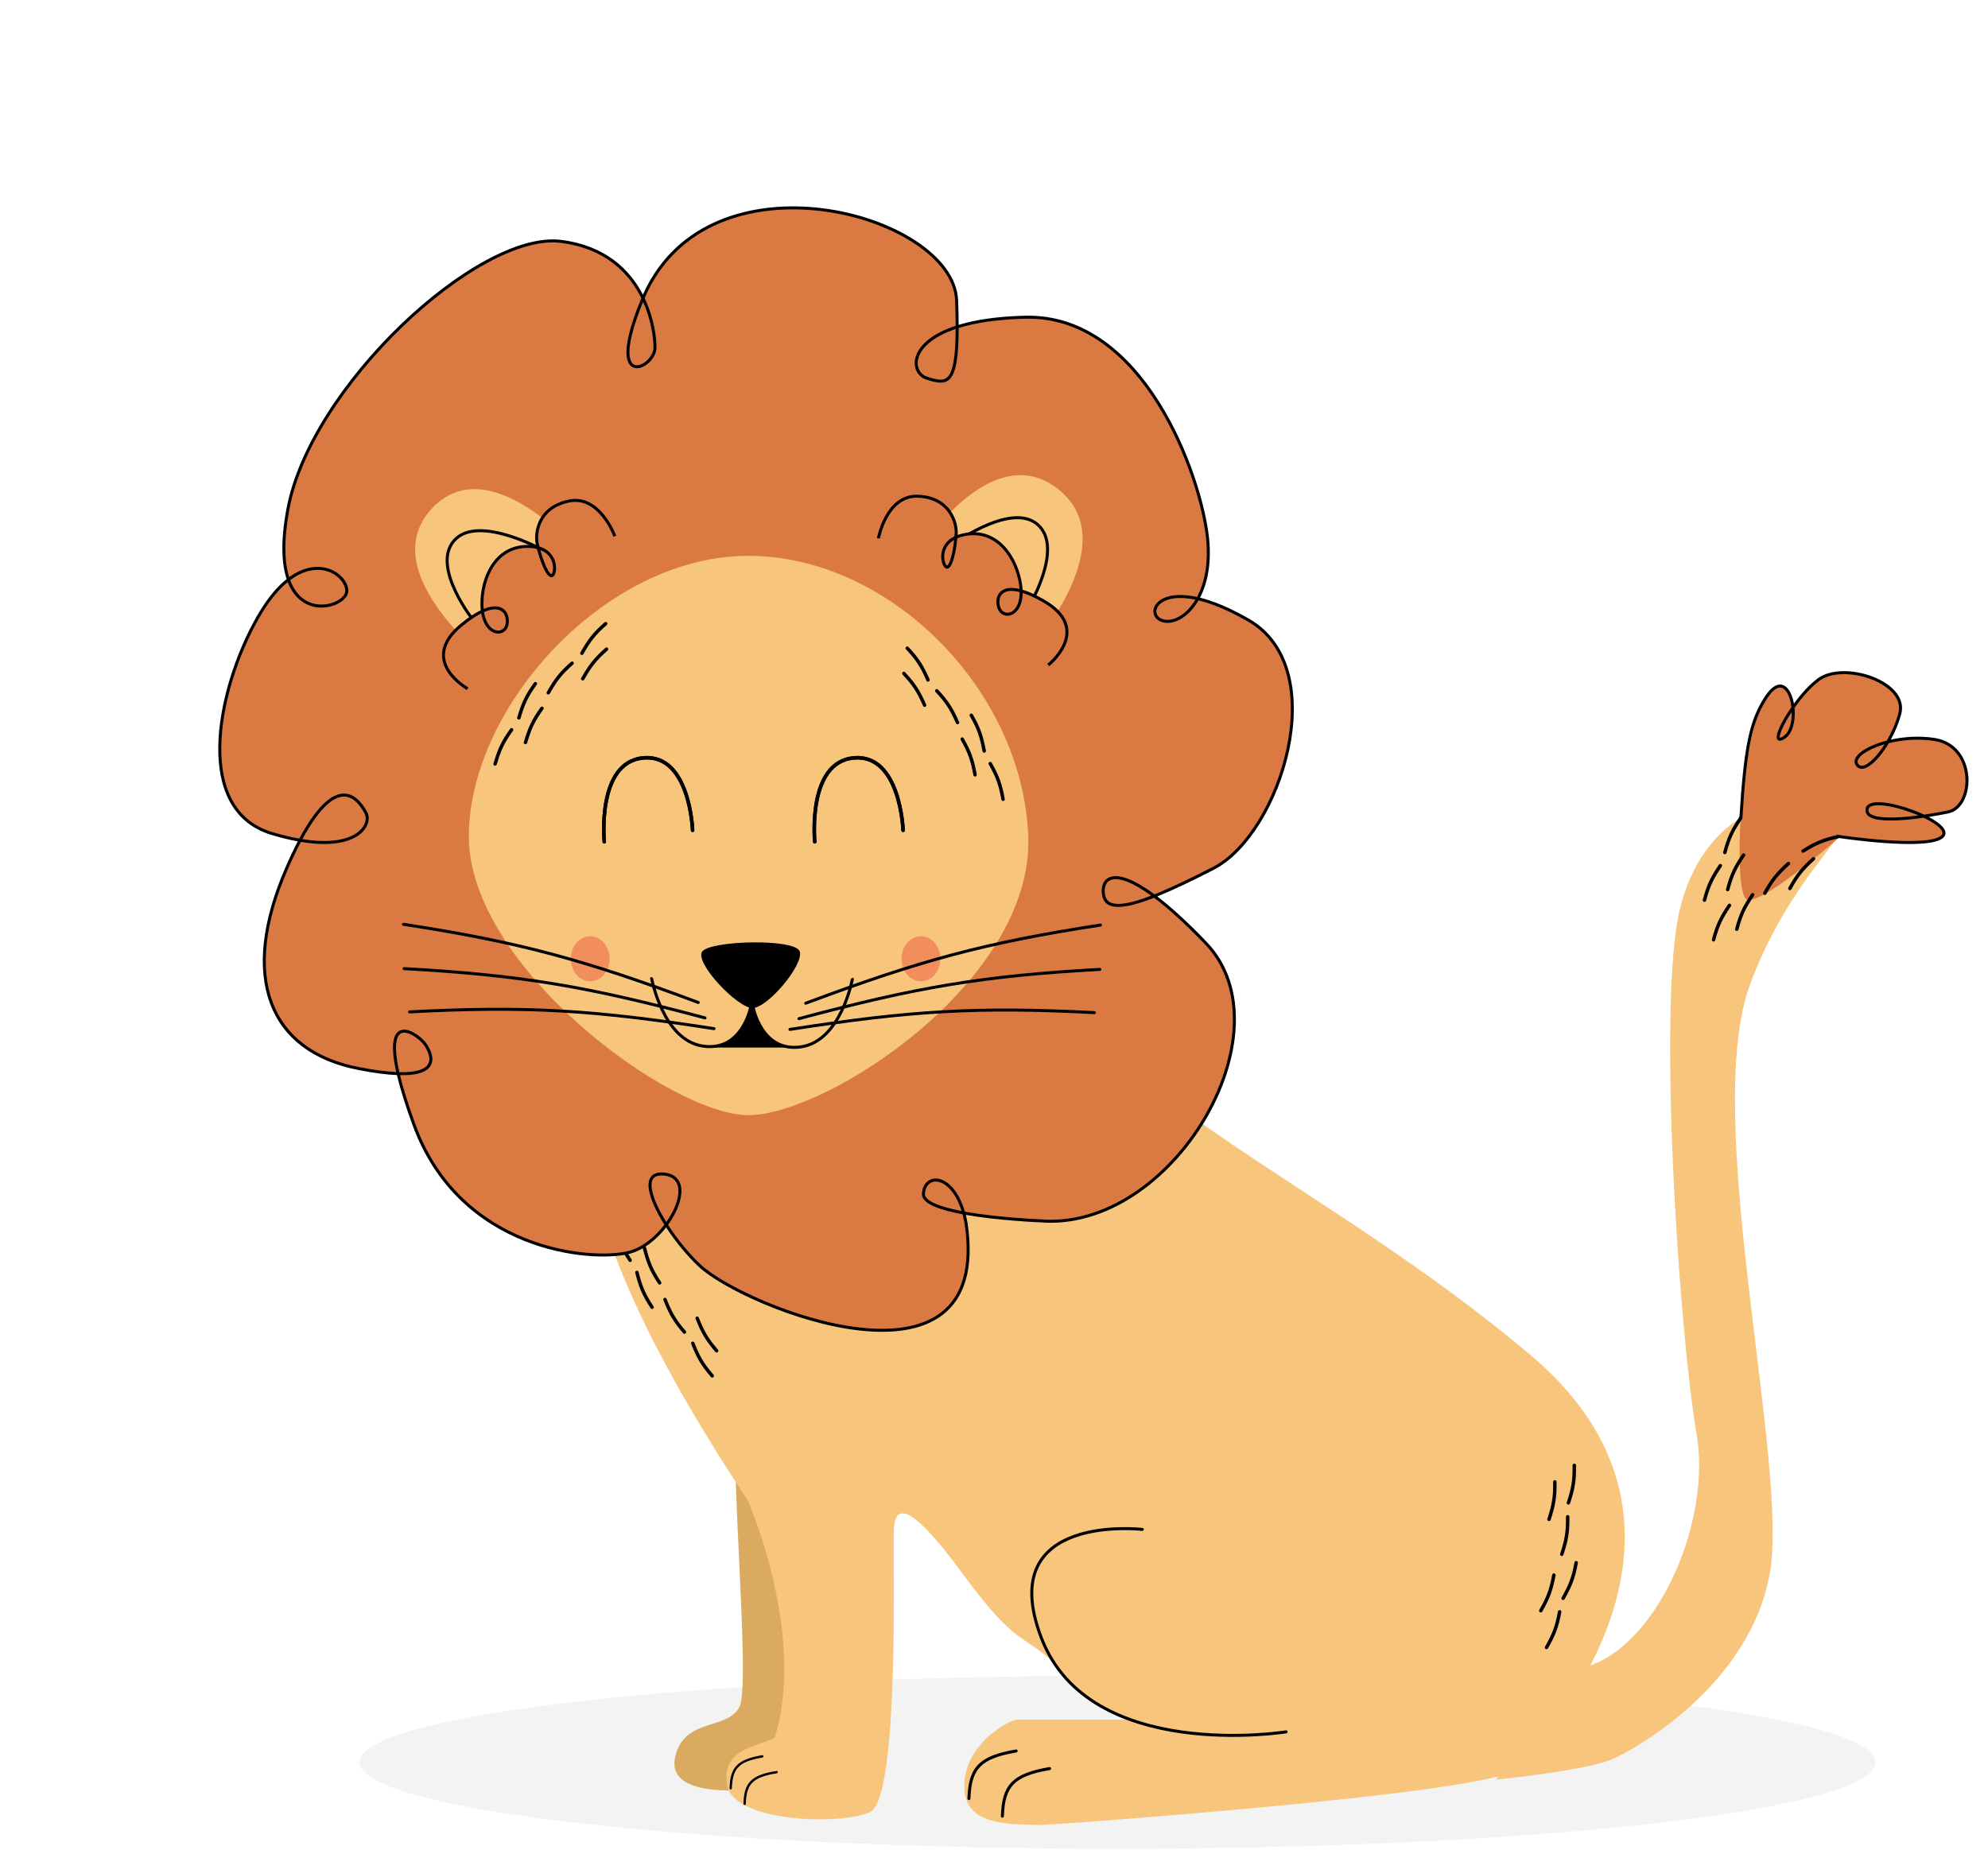 <svg width="1024" height="953" viewBox="0 0 1024 953" fill="none" xmlns="http://www.w3.org/2000/svg">
<path d="M966.036 907.931C966.036 932.548 791.221 952.504 575.575 952.504C359.929 952.504 185.113 932.548 185.113 907.931C185.113 883.314 359.929 863.358 575.575 863.358C791.221 863.358 966.036 883.314 966.036 907.931Z" fill="black" fill-opacity="0.05"/>
<path d="M873.887 738.81C883.224 793.792 840.923 872.24 796.949 858.498L800.684 859.994L770.806 916.846C770.806 916.846 817.864 912.225 831.31 905.999C844.756 899.773 901.524 867.1 911.608 810.623C921.692 754.146 875.999 575.414 901.524 506.916C927.05 438.418 973.233 417.151 943.354 412.288C913.476 407.426 876.881 421.097 865.297 468.392C853.712 515.686 864.55 683.829 873.887 738.81Z" fill="#F7C67C"/>
<path d="M380.916 879.28C387.174 866.812 373.922 735.903 380.916 731.005C387.91 726.107 415.887 739.465 415.887 739.465L419.568 905.105C419.568 905.105 401.162 920.244 390.487 921.58C379.812 922.916 343.001 925.587 347.786 905.105C352.572 884.623 374.658 891.747 380.916 879.28Z" fill="#DBAA61"/>
<path d="M506.04 458.475C559.974 566.342 674.64 602.246 788.301 698.079C901.963 793.911 780.611 911.339 780.611 911.339C772.142 923.819 538.133 940.586 534.567 940.312C522.978 939.42 496.234 942.094 496.68 919.808C497.125 897.521 520.749 885.932 523.869 885.932H583.777C579.875 884.856 558.845 877.971 544.351 858.002C526.5 841 523.903 849.11 496 811C468.097 772.89 461.304 776.03 460.5 787C459.696 797.97 463.809 926.54 448.095 933.626C432.381 940.711 377.669 938.529 374.549 919.808C371.429 901.087 389.258 900.195 399.064 895.292C415.556 841.805 385.246 773.162 385.246 773.162C296.245 638.507 284.425 565.905 307.243 466.943L506.04 458.475Z" fill="#F7C67C"/>
<path fill-rule="evenodd" clip-rule="evenodd" d="M506.723 492.933C506.977 492.512 507.524 492.38 507.944 492.638C514.85 496.871 518.006 499.882 522.833 505.78C523.146 506.162 523.093 506.725 522.714 507.037C522.336 507.349 521.775 507.292 521.462 506.909C516.742 501.143 513.734 498.274 507.024 494.161C506.604 493.904 506.469 493.354 506.723 492.933Z" fill="black"/>
<path fill-rule="evenodd" clip-rule="evenodd" d="M508.505 505.956C508.759 505.535 509.306 505.403 509.726 505.661C516.633 509.894 519.788 512.905 524.615 518.802C524.928 519.185 524.875 519.748 524.496 520.059C524.118 520.371 523.557 520.314 523.244 519.932C518.524 514.166 515.516 511.297 508.807 507.184C508.386 506.926 508.251 506.376 508.505 505.956Z" fill="black"/>
<path fill-rule="evenodd" clip-rule="evenodd" d="M527.214 510.064C527.468 509.643 528.015 509.511 528.435 509.769C535.341 514.002 538.497 517.013 543.324 522.91C543.637 523.293 543.584 523.856 543.205 524.167C542.827 524.479 542.266 524.422 541.953 524.04C537.233 518.274 534.225 515.405 527.515 511.292C527.095 511.034 526.96 510.484 527.214 510.064Z" fill="black"/>
<path fill-rule="evenodd" clip-rule="evenodd" d="M308.493 301.362C308.249 300.936 308.399 300.394 308.829 300.152C315.887 296.177 320.053 294.884 327.554 293.535C328.04 293.447 328.506 293.768 328.594 294.25C328.682 294.733 328.36 295.195 327.874 295.283C320.54 296.602 316.57 297.834 309.713 301.696C309.283 301.938 308.737 301.789 308.493 301.362Z" fill="black"/>
<path fill-rule="evenodd" clip-rule="evenodd" d="M320.738 306.139C320.494 305.713 320.644 305.171 321.074 304.929C328.132 300.954 332.298 299.661 339.799 298.312C340.285 298.225 340.751 298.545 340.839 299.028C340.928 299.51 340.605 299.972 340.119 300.06C332.785 301.379 328.815 302.612 321.958 306.474C321.528 306.716 320.982 306.566 320.738 306.139Z" fill="black"/>
<path fill-rule="evenodd" clip-rule="evenodd" d="M333.428 291.791C333.184 291.364 333.334 290.822 333.764 290.58C340.822 286.605 344.988 285.313 352.488 283.964C352.975 283.876 353.441 284.197 353.529 284.679C353.617 285.162 353.295 285.624 352.808 285.711C345.475 287.031 341.505 288.263 334.648 292.125C334.218 292.367 333.672 292.218 333.428 291.791Z" fill="black"/>
<path fill-rule="evenodd" clip-rule="evenodd" d="M577.059 542.817C577.247 542.363 577.768 542.151 578.222 542.343C585.685 545.494 589.256 547.998 594.912 553.106C595.278 553.437 595.31 554.002 594.982 554.367C594.655 554.732 594.092 554.759 593.725 554.428C588.195 549.434 584.791 547.048 577.541 543.987C577.087 543.795 576.871 543.271 577.059 542.817Z" fill="black"/>
<path fill-rule="evenodd" clip-rule="evenodd" d="M580.772 555.426C580.96 554.972 581.481 554.76 581.935 554.952C589.397 558.103 592.969 560.607 598.625 565.715C598.991 566.046 599.023 566.611 598.695 566.976C598.368 567.341 597.805 567.368 597.438 567.037C591.908 562.043 588.504 559.657 581.254 556.596C580.8 556.404 580.584 555.88 580.772 555.426Z" fill="black"/>
<path fill-rule="evenodd" clip-rule="evenodd" d="M599.885 556.686C600.073 556.232 600.594 556.019 601.048 556.211C608.511 559.362 612.082 561.867 617.738 566.974C618.104 567.306 618.136 567.87 617.808 568.235C617.481 568.6 616.918 568.628 616.551 568.297C611.021 563.303 607.617 560.917 600.367 557.855C599.913 557.663 599.697 557.14 599.885 556.686Z" fill="black"/>
<path fill-rule="evenodd" clip-rule="evenodd" d="M336.372 674.244C335.964 674.518 335.413 674.406 335.141 673.995C330.673 667.238 329.088 663.174 327.208 655.789C327.086 655.31 327.373 654.822 327.848 654.7C328.323 654.577 328.807 654.866 328.929 655.345C330.766 662.566 332.279 666.438 336.619 673.003C336.891 673.415 336.78 673.97 336.372 674.244Z" fill="black"/>
<path fill-rule="evenodd" clip-rule="evenodd" d="M340.266 661.69C339.858 661.964 339.306 661.852 339.034 661.441C334.567 654.683 332.981 650.62 331.102 643.234C330.98 642.756 331.266 642.268 331.741 642.146C332.216 642.023 332.7 642.312 332.822 642.791C334.66 650.012 336.172 653.884 340.512 660.449C340.784 660.86 340.674 661.416 340.266 661.69Z" fill="black"/>
<path fill-rule="evenodd" clip-rule="evenodd" d="M325.051 650.054C324.643 650.327 324.091 650.216 323.819 649.804C319.352 643.047 317.766 638.984 315.887 631.598C315.765 631.12 316.051 630.632 316.526 630.51C317.001 630.387 317.485 630.676 317.607 631.155C319.445 638.376 320.957 642.248 325.297 648.813C325.569 649.224 325.459 649.78 325.051 650.054Z" fill="black"/>
<path fill-rule="evenodd" clip-rule="evenodd" d="M367.454 709.544C367.084 709.868 366.523 709.827 366.201 709.454C360.91 703.32 358.82 699.491 356.016 692.405C355.834 691.945 356.056 691.425 356.512 691.243C356.968 691.062 357.484 691.287 357.666 691.746C360.408 698.675 362.4 702.323 367.54 708.282C367.862 708.656 367.824 709.221 367.454 709.544Z" fill="black"/>
<path fill-rule="evenodd" clip-rule="evenodd" d="M369.719 696.597C369.349 696.92 368.788 696.88 368.465 696.506C363.175 690.372 361.085 686.544 358.281 679.457C358.099 678.998 358.321 678.478 358.777 678.296C359.233 678.114 359.749 678.339 359.931 678.798C362.673 685.727 364.665 689.375 369.805 695.335C370.127 695.708 370.089 696.273 369.719 696.597Z" fill="black"/>
<path fill-rule="evenodd" clip-rule="evenodd" d="M353.147 686.991C352.777 687.314 352.216 687.274 351.893 686.9C346.603 680.766 344.513 676.938 341.709 669.851C341.527 669.392 341.749 668.872 342.205 668.69C342.661 668.508 343.177 668.733 343.359 669.193C346.101 676.121 348.093 679.769 353.233 685.729C353.555 686.102 353.517 686.667 353.147 686.991Z" fill="black"/>
<path fill-rule="evenodd" clip-rule="evenodd" d="M327.683 634.768C327.241 634.982 326.71 634.795 326.498 634.35C323.015 627.036 322.01 622.792 321.177 615.216C321.123 614.725 321.474 614.283 321.962 614.227C322.449 614.172 322.888 614.526 322.942 615.017C323.757 622.424 324.715 626.468 328.1 633.573C328.312 634.019 328.125 634.553 327.683 634.768Z" fill="black"/>
<path fill-rule="evenodd" clip-rule="evenodd" d="M333.286 622.878C332.843 623.092 332.313 622.905 332.101 622.459C328.617 615.146 327.613 610.902 326.779 603.326C326.725 602.835 327.077 602.392 327.564 602.337C328.052 602.282 328.491 602.636 328.545 603.127C329.36 610.533 330.318 614.578 333.702 621.683C333.914 622.129 333.728 622.663 333.286 622.878Z" fill="black"/>
<path fill-rule="evenodd" clip-rule="evenodd" d="M319.838 609.237C319.396 609.451 318.866 609.264 318.653 608.819C315.17 601.506 314.166 597.261 313.332 589.686C313.278 589.195 313.63 588.752 314.117 588.697C314.605 588.642 315.044 588.995 315.098 589.486C315.912 596.893 316.871 600.937 320.255 608.043C320.467 608.488 320.281 609.023 319.838 609.237Z" fill="black"/>
<path fill-rule="evenodd" clip-rule="evenodd" d="M524.168 901.982C524.24 902.404 523.956 902.804 523.535 902.876C513.987 904.503 508.263 906.743 504.83 910.343C501.416 913.921 500.132 918.988 499.865 926.661C499.85 927.088 499.491 927.423 499.064 927.408C498.636 927.393 498.302 927.034 498.317 926.607C498.587 918.844 499.886 913.281 503.709 909.273C507.511 905.287 513.675 902.985 523.275 901.349C523.696 901.277 524.096 901.561 524.168 901.982Z" fill="black"/>
<path fill-rule="evenodd" clip-rule="evenodd" d="M541.401 911.046C541.473 911.467 541.189 911.867 540.768 911.939C531.22 913.566 525.496 915.806 522.062 919.406C518.649 922.984 517.365 928.051 517.098 935.724C517.083 936.152 516.724 936.486 516.297 936.471C515.869 936.456 515.535 936.098 515.55 935.67C515.82 927.907 517.119 922.345 520.941 918.337C524.743 914.351 530.908 912.048 540.507 910.412C540.929 910.341 541.329 910.624 541.401 911.046Z" fill="black"/>
<path fill-rule="evenodd" clip-rule="evenodd" d="M393.262 904.794C393.318 905.12 393.099 905.428 392.774 905.484C386.378 906.573 382.564 908.071 380.282 910.464C378.015 912.841 377.155 916.211 376.976 921.349C376.965 921.678 376.688 921.936 376.358 921.925C376.029 921.913 375.771 921.637 375.782 921.307C375.963 916.1 376.835 912.347 379.417 909.64C381.984 906.949 386.137 905.402 392.573 904.306C392.898 904.25 393.207 904.469 393.262 904.794Z" fill="black"/>
<path fill-rule="evenodd" clip-rule="evenodd" d="M400.648 912.916C400.707 913.243 400.487 913.551 400.155 913.604C393.641 914.648 389.764 916.121 387.454 918.503C385.161 920.869 384.31 924.243 384.167 929.395C384.157 929.725 383.877 929.982 383.541 929.968C383.205 929.954 382.939 929.674 382.949 929.344C383.093 924.122 383.953 920.365 386.566 917.669C389.163 914.99 393.387 913.471 399.942 912.421C400.273 912.368 400.589 912.589 400.648 912.916Z" fill="black"/>
<path fill-rule="evenodd" clip-rule="evenodd" d="M533.469 530.302C533.674 529.855 534.203 529.662 534.65 529.871C541.988 533.301 545.462 535.938 550.922 541.255C551.276 541.6 551.286 542.165 550.945 542.518C550.604 542.87 550.041 542.876 549.687 542.532C544.348 537.333 541.037 534.821 533.907 531.488C533.46 531.28 533.264 530.748 533.469 530.302Z" fill="black"/>
<path fill-rule="evenodd" clip-rule="evenodd" d="M536.705 543.041C536.91 542.595 537.439 542.402 537.885 542.611C545.224 546.04 548.698 548.678 554.158 553.995C554.512 554.34 554.522 554.905 554.181 555.257C553.84 555.61 553.276 555.616 552.922 555.271C547.584 550.073 544.272 547.56 537.143 544.228C536.696 544.019 536.5 543.488 536.705 543.041Z" fill="black"/>
<path fill-rule="evenodd" clip-rule="evenodd" d="M555.757 545.019C555.962 544.573 556.491 544.38 556.937 544.589C564.276 548.019 567.75 550.656 573.21 555.973C573.564 556.318 573.574 556.883 573.233 557.235C572.892 557.588 572.328 557.594 571.974 557.25C566.636 552.051 563.324 549.538 556.195 546.206C555.748 545.997 555.552 545.466 555.757 545.019Z" fill="black"/>
<path fill-rule="evenodd" clip-rule="evenodd" d="M812.03 804.237C812.515 804.321 812.836 804.782 812.749 805.268C811.311 813.239 809.65 817.273 805.908 823.911C805.665 824.342 805.121 824.496 804.693 824.257C804.265 824.017 804.115 823.474 804.357 823.044C808.017 816.553 809.598 812.709 810.995 804.964C811.083 804.478 811.546 804.153 812.03 804.237Z" fill="black"/>
<path fill-rule="evenodd" clip-rule="evenodd" d="M800.543 810.624C801.027 810.708 801.349 811.17 801.261 811.655C799.823 819.627 798.163 823.661 794.42 830.299C794.177 830.729 793.634 830.884 793.205 830.644C792.777 830.405 792.627 829.862 792.87 829.431C796.529 822.94 798.111 819.096 799.508 811.351C799.595 810.866 800.059 810.541 800.543 810.624Z" fill="black"/>
<path fill-rule="evenodd" clip-rule="evenodd" d="M803.506 829.549C803.99 829.632 804.312 830.094 804.224 830.579C802.786 838.551 801.126 842.585 797.383 849.223C797.14 849.654 796.596 849.808 796.168 849.569C795.74 849.329 795.59 848.786 795.833 848.355C799.492 841.864 801.074 838.02 802.47 830.275C802.558 829.79 803.022 829.465 803.506 829.549Z" fill="black"/>
<path fill-rule="evenodd" clip-rule="evenodd" d="M810.885 754.077C811.376 754.065 811.781 754.455 811.79 754.948C811.937 763.047 811.097 767.327 808.723 774.569C808.569 775.038 808.066 775.296 807.599 775.145C807.132 774.993 806.879 774.49 807.033 774.02C809.354 766.94 810.154 762.861 810.011 754.992C810.002 754.499 810.393 754.089 810.885 754.077Z" fill="black"/>
<path fill-rule="evenodd" clip-rule="evenodd" d="M800.866 762.586C801.357 762.573 801.763 762.963 801.772 763.456C801.919 771.555 801.078 775.835 798.704 783.077C798.55 783.547 798.047 783.805 797.581 783.653C797.114 783.502 796.86 782.998 797.014 782.529C799.336 775.448 800.136 771.369 799.993 763.501C799.984 763.008 800.375 762.598 800.866 762.586Z" fill="black"/>
<path fill-rule="evenodd" clip-rule="evenodd" d="M807.468 780.566C807.96 780.554 808.365 780.944 808.374 781.437C808.521 789.536 807.681 793.816 805.306 801.058C805.153 801.527 804.649 801.785 804.183 801.634C803.716 801.483 803.463 800.979 803.617 800.51C805.938 793.429 806.738 789.35 806.595 781.481C806.586 780.988 806.977 780.579 807.468 780.566Z" fill="black"/>
<path fill-rule="evenodd" clip-rule="evenodd" d="M534.763 808.076C531.164 816.092 530.951 827.451 537.097 843.538C549.315 875.522 580.462 887.56 608.802 891.561C622.951 893.559 636.339 893.543 646.193 893.025C651.119 892.767 655.158 892.383 657.964 892.064C659.367 891.905 660.461 891.762 661.203 891.659C661.574 891.608 661.857 891.566 662.047 891.538C662.142 891.523 662.213 891.512 662.261 891.505L662.314 891.497L662.327 891.495L662.33 891.494C662.33 891.494 662.33 891.494 662.454 892.259C662.577 893.023 662.576 893.023 662.575 893.023L662.571 893.024L662.556 893.026L662.499 893.035C662.459 893.042 662.402 893.05 662.33 893.061L662.277 893.069C662.082 893.099 661.793 893.141 661.416 893.193C660.662 893.298 659.555 893.443 658.139 893.603C655.306 893.925 651.235 894.311 646.274 894.572C636.355 895.093 622.862 895.111 608.585 893.095C580.071 889.069 548.178 876.884 535.65 844.09C529.422 827.787 529.521 815.971 533.35 807.442C537.18 798.911 544.663 793.844 552.822 790.87C560.978 787.897 569.891 786.984 576.738 786.808C580.167 786.72 583.09 786.817 585.157 786.935C586.191 786.995 587.011 787.06 587.575 787.11C587.856 787.135 588.074 787.157 588.222 787.172C588.296 787.179 588.352 787.186 588.391 787.19L588.435 787.195L588.45 787.196C588.45 787.196 588.451 787.197 588.361 787.966L588.451 787.197C588.876 787.246 589.18 787.63 589.131 788.055C589.081 788.48 588.697 788.784 588.272 788.735L588.321 788.313C588.272 788.735 588.272 788.735 588.272 788.735L588.27 788.735L588.26 788.734L588.221 788.729C588.186 788.726 588.133 788.72 588.063 788.712C587.922 788.698 587.711 788.677 587.437 788.653C586.888 788.604 586.084 788.54 585.068 788.482C583.036 788.365 580.157 788.27 576.778 788.357C570.011 788.531 561.287 789.434 553.352 792.326C545.421 795.217 538.361 800.063 534.763 808.076ZM663.218 892.135C663.286 892.558 662.999 892.955 662.577 893.023L662.454 892.259L662.33 891.494C662.752 891.426 663.15 891.713 663.218 892.135Z" fill="black"/>
<path fill-rule="evenodd" clip-rule="evenodd" d="M498.891 465.564C499.248 465.799 499.346 466.28 499.11 466.637C467.481 514.525 445.607 537.968 420.268 544.628C407.587 547.96 394.114 547.071 378.24 543.056C362.375 539.042 344.052 531.889 321.658 522.642C321.263 522.479 321.075 522.026 321.238 521.631C321.401 521.235 321.854 521.047 322.249 521.211C344.652 530.461 362.878 537.572 378.619 541.554C394.35 545.533 407.538 546.372 419.874 543.13C444.567 536.64 466.152 513.727 497.818 465.783C498.053 465.426 498.534 465.328 498.891 465.564Z" fill="black"/>
<path d="M343.164 631.007C338.242 637.638 331.273 643.411 323.999 645.246C304.493 650.168 236.86 644.455 213.14 579.211C209.193 568.355 206.614 559.814 205.075 553.144C199.841 552.977 193.095 552.16 184.457 550.457C138.625 541.421 123.217 503.404 147.654 447.354C150.07 441.812 152.375 437.025 154.569 432.904C150.256 432.165 145.463 431.042 140.148 429.458C97.387 416.715 113.286 349.846 134.626 315.022C139.301 307.394 144.023 302.113 148.551 298.623C145.863 290.941 145.162 279.42 148.232 262.631C159.849 199.111 246.32 119.054 288.902 124.364C312.566 127.315 324.913 140.586 331.206 153.631C364.311 75.014 491.113 110.362 492.748 154.83C492.936 159.936 493.029 164.444 493.031 168.418C501.516 165.693 512.983 163.782 528.165 163.431C589.07 162.02 618.527 244.902 621.97 277.018C623.442 290.75 620.982 301.246 616.953 308.444C623.842 310.021 632.479 313.402 643.053 319.477C686.89 344.661 659.307 429.697 625.126 447.292C613.172 453.445 602.925 458.344 594.559 461.653C601.64 466.926 610.398 474.74 621.117 485.908C664.868 531.493 603.531 634.909 535.57 628.967C535.57 628.967 513.711 628.119 496.396 624.929C496.864 626.583 497.276 628.37 497.62 630.294C511.646 724.834 383.627 673.638 360.559 652.207C354.406 646.49 348.03 638.657 343.164 631.007Z" fill="#DB7943"/>
<path fill-rule="evenodd" clip-rule="evenodd" d="M597.271 207.24C612.744 231.902 621.006 260.765 622.739 276.936C624.166 290.245 621.94 300.605 618.114 307.925C624.925 309.612 633.313 312.988 643.438 318.805C665.811 331.658 669.813 359.688 664.103 386.392C661.241 399.781 655.925 412.93 649.17 423.847C642.422 434.752 634.197 443.493 625.48 447.98C614.119 453.828 604.28 458.554 596.121 461.861C603.047 467.145 611.484 474.753 621.676 485.372C643.917 508.546 639.326 546.237 620.9 577.157C602.463 608.095 569.908 632.737 535.521 629.74L535.475 629.738L535.287 629.73C535.121 629.723 534.877 629.712 534.56 629.698C533.927 629.668 533.003 629.622 531.84 629.558C529.516 629.428 526.236 629.222 522.414 628.916C515.126 628.332 505.85 627.384 497.462 625.908C497.806 627.246 498.114 628.662 498.382 630.158L498.384 630.169L498.386 630.18C501.914 653.967 496.535 668.828 485.843 677.225C475.212 685.575 459.548 687.347 442.914 685.509C426.251 683.669 408.45 678.188 393.378 671.832C378.326 665.485 365.899 658.225 360.032 652.774C354.075 647.239 347.925 639.755 343.111 632.356C338.172 638.698 331.364 644.186 324.189 645.997C314.253 648.504 292.3 648.279 269.861 639.259C247.383 630.224 224.36 612.339 212.412 579.475C208.571 568.911 206.017 560.519 204.455 553.897C199.254 553.687 192.649 552.861 184.307 551.217C161.194 546.66 145.62 534.755 138.978 516.804C132.354 498.9 134.685 475.161 146.944 447.044C149.185 441.903 151.333 437.405 153.388 433.482C149.318 432.739 144.841 431.665 139.927 430.201C129.021 426.95 121.828 420.23 117.548 411.438C113.28 402.672 111.923 391.885 112.576 380.476C113.881 357.664 123.241 332.118 133.965 314.618C138.528 307.172 143.157 301.911 147.641 298.352C145.042 290.501 144.455 278.975 147.47 262.492C153.32 230.503 177.972 194.47 206.418 167.128C220.652 153.446 235.872 141.906 250.222 134.115C264.548 126.337 278.112 122.238 288.997 123.596C312.064 126.472 324.555 139.056 331.155 151.798C348.283 113.29 388.125 102.774 423.875 107.305C441.998 109.602 459.152 115.768 471.899 124.181C484.616 132.574 493.099 143.315 493.521 154.802C493.693 159.469 493.786 163.641 493.803 167.365C502.267 164.781 513.503 162.995 528.147 162.656C559.003 161.942 581.805 182.588 597.271 207.24ZM492.256 167.856C479.734 171.99 473.591 177.97 471.751 183.486C469.874 189.117 472.56 194.151 477.28 195.619C479.775 196.395 482.107 197.087 484.159 197.152C486.273 197.22 488.152 196.626 489.648 194.817C491.094 193.068 492.117 190.257 492.792 186.053C493.453 181.935 493.792 176.383 493.805 168.985C502.147 166.379 513.373 164.548 528.183 164.205C558.232 163.509 580.611 183.599 595.959 208.063C611.302 232.519 619.49 261.155 621.199 277.101C622.623 290.38 620.328 300.541 616.553 307.562C605.942 305.254 599.275 307.183 596.14 310.402C594.54 312.044 593.87 314.029 594.163 315.873C594.457 317.725 595.705 319.319 597.696 320.187C600.651 321.475 604.295 321.051 607.831 319.129C611.252 317.27 614.63 313.984 617.339 309.33C624.042 310.938 632.427 314.265 642.667 320.148C664.131 332.479 668.256 359.56 662.589 386.068C659.762 399.286 654.513 412.269 647.853 423.032C641.186 433.806 633.145 442.293 624.771 446.603C613.014 452.654 602.93 457.482 594.674 460.774C589.342 456.836 584.934 454.318 581.33 452.895C577.659 451.446 574.754 451.107 572.54 451.637C570.284 452.177 568.83 453.602 568.083 455.45C567.35 457.264 567.308 459.45 567.747 461.586C568.143 463.517 569.084 464.986 570.579 465.946C572.049 466.888 573.971 467.285 576.249 467.257C580.71 467.203 586.838 465.513 594.441 462.532C601.417 467.767 610.032 475.476 620.558 486.444C642.067 508.856 637.865 545.664 619.57 576.364C601.289 607.038 569.204 631.13 535.637 628.195L535.618 628.194L535.599 628.193L535.591 628.401C535.599 628.193 535.6 628.193 535.599 628.193L535.599 628.193L535.584 628.192L535.538 628.19L535.353 628.183C535.281 628.18 535.194 628.176 535.092 628.171C534.963 628.166 534.809 628.159 534.632 628.15C534.003 628.121 533.084 628.076 531.927 628.011C529.612 627.882 526.345 627.677 522.538 627.372C515.057 626.773 505.51 625.791 497.007 624.253C494.073 614.255 489.027 608.918 484.355 607.546C481.967 606.845 479.673 607.189 477.919 608.522C476.172 609.85 475.068 612.075 474.873 614.932C474.773 616.398 475.464 617.678 476.596 618.761C477.719 619.836 479.335 620.778 481.266 621.614C485.025 623.242 490.176 624.55 495.779 625.602C496.186 627.097 496.548 628.701 496.855 630.418C500.336 653.896 494.973 668.085 484.886 676.007C474.738 683.977 459.585 685.793 443.084 683.97C426.613 682.15 408.961 676.722 393.98 670.405C378.979 664.08 366.753 656.904 361.086 651.639C355.106 646.084 348.9 638.497 344.103 631.037C348.114 625.506 350.765 619.365 350.978 614.325C351.087 611.728 350.551 609.356 349.139 607.531C347.717 605.693 345.49 604.515 342.437 604.159C339.334 603.797 337.027 604.371 335.604 605.915C334.196 607.443 333.851 609.711 334.152 612.269C334.744 617.281 337.894 624.084 342.224 630.969C337.385 637.336 330.696 642.758 323.81 644.495C314.239 646.91 292.623 646.739 270.439 637.822C248.294 628.92 225.64 611.326 213.868 578.946C210.118 568.631 207.61 560.426 206.058 553.943C211.211 554.029 214.902 553.462 217.482 552.439C220.254 551.341 221.784 549.698 222.395 547.773C222.993 545.888 222.663 543.878 222.03 542.107C221.394 540.328 220.422 538.702 219.614 537.531C218.738 536.26 216.906 534.47 214.794 533.025C212.703 531.594 210.164 530.381 207.883 530.495C206.709 530.554 205.596 530.967 204.685 531.875C203.787 532.77 203.144 534.089 202.78 535.862C202.085 539.246 202.361 544.5 204.096 552.331C199.064 552.099 192.673 551.287 184.607 549.697C161.888 545.218 146.842 533.595 140.431 516.267C134.002 498.891 136.185 475.596 148.364 447.664C150.677 442.356 152.886 437.749 154.991 433.761C169.958 436.238 179.26 434.116 184.488 430.51C189.763 426.871 190.914 421.639 189.171 418.438C188.394 417.011 187.1 414.765 185.267 412.813C183.436 410.863 181.001 409.135 177.937 408.882C174.857 408.627 171.327 409.878 167.351 413.492C163.451 417.037 159.062 422.904 154.15 432.045C150.014 431.311 145.433 430.225 140.369 428.716C129.895 425.595 123.039 419.178 118.941 410.76C114.829 402.315 113.478 391.819 114.122 380.565C115.411 358.051 124.671 332.75 135.286 315.427C139.636 308.329 144.008 303.311 148.195 299.894C150.109 304.812 152.877 308.133 156.019 310.207C159.368 312.417 163.089 313.176 166.54 313C169.983 312.823 173.188 311.715 175.534 310.15C177.838 308.612 179.498 306.498 179.42 304.257C179.269 299.957 175.495 295.206 169.815 293.134C164.264 291.109 156.873 291.608 148.948 297.358C146.6 289.857 146.069 278.76 148.994 262.771C154.76 231.24 179.152 195.484 207.491 168.245C221.65 154.636 236.759 143.187 250.961 135.476C265.187 127.752 278.401 123.835 288.806 125.133C311.976 128.022 324.111 140.906 330.356 153.655C325.301 165.76 323.122 174.133 322.743 179.722C322.367 185.266 323.76 188.43 326.33 189.419C327.575 189.898 328.956 189.794 330.27 189.347C331.586 188.899 332.891 188.09 334.041 187.071C336.318 185.052 338.147 182.063 338.157 179.094C338.174 174.298 337.018 164.055 332.055 153.612C348.499 115.017 387.914 104.308 423.681 108.842C441.601 111.113 458.522 117.209 471.046 125.474C483.598 133.758 491.578 144.112 491.974 154.859C492.152 159.718 492.246 164.031 492.256 167.856ZM331.246 155.556C326.603 166.894 324.638 174.684 324.289 179.827C323.92 185.259 325.355 187.384 326.887 187.974C327.693 188.284 328.683 188.251 329.77 187.881C330.855 187.511 331.985 186.823 333.013 185.911C335.092 184.069 336.6 181.466 336.608 179.089C336.624 174.673 335.594 165.302 331.246 155.556ZM149.472 298.896C151.292 303.803 153.945 306.982 156.872 308.914C159.908 310.917 163.291 311.615 166.461 311.453C169.638 311.29 172.571 310.264 174.674 308.861C176.819 307.43 177.922 305.743 177.872 304.311C177.749 300.811 174.548 296.509 169.284 294.589C164.193 292.732 157.186 293.137 149.472 298.896ZM155.763 432.317C170.219 434.626 178.901 432.481 183.608 429.235C188.446 425.898 189.062 421.477 187.811 419.179C187.047 417.776 185.83 415.675 184.138 413.873C182.444 412.069 180.341 410.634 177.809 410.425C175.293 410.218 172.169 411.206 168.392 414.638C164.739 417.959 160.531 423.52 155.763 432.317ZM205.696 552.387C210.954 552.507 214.536 551.941 216.912 550.999C219.351 550.033 220.478 548.693 220.919 547.305C221.372 545.877 221.149 544.244 220.572 542.629C219.998 541.023 219.105 539.521 218.339 538.41C217.6 537.337 215.922 535.674 213.919 534.304C211.896 532.919 209.715 531.954 207.96 532.042C207.117 532.085 206.383 532.369 205.779 532.971C205.162 533.586 204.622 534.591 204.297 536.173C203.658 539.284 203.895 544.395 205.696 552.387ZM343.209 629.623C346.913 624.37 349.241 618.739 349.43 614.26C349.53 611.9 349.034 609.927 347.914 608.479C346.803 607.042 344.997 606.017 342.257 605.698C339.381 605.362 337.683 605.945 336.743 606.965C335.788 608.002 335.41 609.708 335.691 612.088C336.226 616.624 339.081 622.97 343.209 629.623ZM495.292 623.932C492.408 614.686 487.763 610.161 483.919 609.032C481.93 608.448 480.162 608.763 478.857 609.755C477.544 610.752 476.591 612.517 476.419 615.037C476.36 615.896 476.741 616.756 477.667 617.641C478.6 618.535 480.027 619.389 481.881 620.192C485.315 621.679 490.034 622.915 495.292 623.932ZM592.965 461.443C588.057 457.887 584.025 455.625 580.762 454.336C577.241 452.946 574.682 452.717 572.901 453.143C571.163 453.559 570.091 454.616 569.519 456.03C568.934 457.478 568.866 459.334 569.264 461.275C569.589 462.857 570.321 463.94 571.415 464.642C572.535 465.36 574.119 465.734 576.23 465.708C580.226 465.659 585.826 464.187 592.965 461.443ZM615.749 308.974C605.657 306.878 599.8 308.864 597.249 311.483C595.935 312.832 595.488 314.342 595.693 315.63C595.896 316.911 596.761 318.089 598.315 318.767C600.707 319.81 603.839 319.536 607.092 317.768C610.123 316.12 613.206 313.197 615.749 308.974ZM492.255 169.49C492.227 176.598 491.89 181.899 491.262 185.808C490.601 189.93 489.631 192.405 488.454 193.83C487.326 195.194 485.952 195.66 484.209 195.604C482.405 195.546 480.279 194.93 477.74 194.14C473.923 192.953 471.592 188.86 473.221 183.976C474.817 179.189 480.291 173.54 492.255 169.49Z" fill="black"/>
<path d="M241.478 430.454C241.954 363.366 312.544 286.21 385.559 286.372C458.574 286.535 526.495 355.588 529.641 430.454C532.786 505.32 425.972 574.535 385.559 574.535C345.147 574.535 241.002 497.542 241.478 430.454Z" fill="#F7C67C"/>
<path fill-rule="evenodd" clip-rule="evenodd" d="M466.082 427.749C466.082 427.75 466.082 427.75 465.173 427.782L466.082 427.75C466.099 428.253 465.706 428.674 465.204 428.691C464.702 428.708 464.281 428.315 464.263 427.813L464.263 427.808L464.262 427.789L464.259 427.709C464.256 427.637 464.251 427.529 464.243 427.388C464.227 427.105 464.201 426.688 464.16 426.157C464.077 425.094 463.931 423.575 463.681 421.758C463.182 418.118 462.268 413.307 460.618 408.579C458.963 403.84 456.593 399.256 453.219 396.005C449.875 392.783 445.526 390.846 439.785 391.387C434.054 391.928 430.014 394.75 427.138 398.726C424.242 402.732 422.528 407.916 421.545 413.11C420.564 418.295 420.324 423.422 420.331 427.261C420.335 429.179 420.4 430.77 420.464 431.879C420.496 432.434 420.528 432.868 420.551 433.162C420.563 433.309 420.573 433.421 420.58 433.496L420.587 433.579L420.589 433.599L420.59 433.604C420.59 433.604 420.59 433.604 420.59 433.604C420.64 434.104 420.275 434.55 419.775 434.6C419.275 434.65 418.829 434.286 418.779 433.786L419.685 433.695C418.779 433.786 418.779 433.785 418.779 433.785L418.779 433.783L418.778 433.776L418.776 433.752L418.768 433.66C418.76 433.579 418.75 433.461 418.738 433.308C418.713 433.001 418.68 432.553 418.648 431.984C418.582 430.846 418.515 429.221 418.512 427.265C418.505 423.357 418.748 418.107 419.757 412.772C420.765 407.448 422.547 401.97 425.664 397.66C428.802 393.321 433.29 390.173 439.614 389.576C445.927 388.98 450.789 391.137 454.482 394.695C458.144 398.225 460.635 403.108 462.336 407.979C464.04 412.86 464.974 417.8 465.484 421.51C465.739 423.367 465.888 424.922 465.974 426.015C466.017 426.561 466.043 426.992 466.06 427.288C466.068 427.436 466.073 427.55 466.077 427.628L466.081 427.717L466.081 427.741L466.082 427.748L466.082 427.749Z" fill="black"/>
<path fill-rule="evenodd" clip-rule="evenodd" d="M466.082 427.749C466.082 427.75 466.082 427.75 465.173 427.782L466.082 427.75C466.099 428.253 465.706 428.674 465.204 428.691C464.702 428.708 464.281 428.315 464.263 427.813L464.263 427.808L464.262 427.789L464.259 427.709C464.256 427.637 464.251 427.529 464.243 427.388C464.227 427.105 464.201 426.688 464.16 426.157C464.077 425.094 463.931 423.575 463.681 421.758C463.182 418.118 462.268 413.307 460.618 408.579C458.963 403.84 456.593 399.256 453.219 396.005C449.875 392.783 445.526 390.846 439.785 391.387C434.054 391.928 430.014 394.75 427.138 398.726C424.242 402.732 422.528 407.916 421.545 413.11C420.564 418.295 420.324 423.422 420.331 427.261C420.335 429.179 420.4 430.77 420.464 431.879C420.496 432.434 420.528 432.868 420.551 433.162C420.563 433.309 420.573 433.421 420.58 433.496L420.587 433.579L420.589 433.599L420.59 433.604C420.59 433.604 420.59 433.604 420.59 433.604C420.64 434.104 420.275 434.55 419.775 434.6C419.275 434.65 418.829 434.286 418.779 433.786L419.685 433.695C418.779 433.786 418.779 433.785 418.779 433.785L418.779 433.783L418.778 433.776L418.776 433.752L418.768 433.66C418.76 433.579 418.75 433.461 418.738 433.308C418.713 433.001 418.68 432.553 418.648 431.984C418.582 430.846 418.515 429.221 418.512 427.265C418.505 423.357 418.748 418.107 419.757 412.772C420.765 407.448 422.547 401.97 425.664 397.66C428.802 393.321 433.29 390.173 439.614 389.576C445.927 388.98 450.789 391.137 454.482 394.695C458.144 398.225 460.635 403.108 462.336 407.979C464.04 412.86 464.974 417.8 465.484 421.51C465.739 423.367 465.888 424.922 465.974 426.015C466.017 426.561 466.043 426.992 466.06 427.288C466.068 427.436 466.073 427.55 466.077 427.628L466.081 427.717L466.081 427.741L466.082 427.748L466.082 427.749Z" fill="black"/>
<path fill-rule="evenodd" clip-rule="evenodd" d="M357.659 427.749C357.659 427.75 357.659 427.75 356.75 427.782L357.659 427.75C357.676 428.253 357.283 428.674 356.781 428.691C356.279 428.708 355.858 428.315 355.841 427.813L355.841 427.808L355.84 427.789L355.836 427.709C355.833 427.637 355.828 427.529 355.82 427.388C355.805 427.105 355.779 426.688 355.737 426.157C355.654 425.094 355.508 423.575 355.259 421.758C354.759 418.118 353.846 413.307 352.195 408.579C350.541 403.84 348.17 399.256 344.796 396.005C341.453 392.783 337.103 390.846 331.362 391.387C325.631 391.928 321.591 394.75 318.716 398.726C315.819 402.732 314.105 407.916 313.123 413.11C312.142 418.295 311.902 423.422 311.909 427.261C311.912 429.179 311.977 430.77 312.041 431.879C312.073 432.434 312.105 432.868 312.129 433.162C312.141 433.309 312.15 433.421 312.157 433.496L312.165 433.579L312.167 433.599L312.167 433.604C312.167 433.604 312.167 433.604 312.167 433.604C312.217 434.104 311.852 434.55 311.353 434.6C310.853 434.65 310.407 434.286 310.357 433.786L311.262 433.695C310.357 433.786 310.357 433.785 310.357 433.785L310.356 433.783L310.356 433.776L310.353 433.752L310.345 433.66C310.338 433.579 310.327 433.461 310.315 433.308C310.29 433.001 310.258 432.553 310.225 431.984C310.159 430.846 310.093 429.221 310.089 427.265C310.082 423.357 310.325 418.107 311.335 412.772C312.342 407.448 314.125 401.97 317.241 397.66C320.379 393.321 324.868 390.173 331.191 389.576C337.504 388.98 342.366 391.137 346.059 394.695C349.722 398.225 352.212 403.108 353.913 407.979C355.617 412.86 356.552 417.8 357.061 421.51C357.316 423.367 357.466 424.922 357.551 426.015C357.594 426.561 357.621 426.992 357.637 427.288C357.645 427.436 357.651 427.55 357.654 427.628L357.658 427.717L357.659 427.741L357.659 427.748L357.659 427.749Z" fill="black"/>
<path fill-rule="evenodd" clip-rule="evenodd" d="M357.659 427.749C357.659 427.75 357.659 427.75 356.75 427.782L357.659 427.75C357.676 428.253 357.283 428.674 356.781 428.691C356.279 428.708 355.858 428.315 355.841 427.813L355.841 427.808L355.84 427.789L355.836 427.709C355.833 427.637 355.828 427.529 355.82 427.388C355.805 427.105 355.779 426.688 355.737 426.157C355.654 425.094 355.508 423.575 355.259 421.758C354.759 418.118 353.846 413.307 352.195 408.579C350.541 403.84 348.17 399.256 344.796 396.005C341.453 392.783 337.103 390.846 331.362 391.387C325.631 391.928 321.591 394.75 318.716 398.726C315.819 402.732 314.105 407.916 313.123 413.11C312.142 418.295 311.902 423.422 311.909 427.261C311.912 429.179 311.977 430.77 312.041 431.879C312.073 432.434 312.105 432.868 312.129 433.162C312.141 433.309 312.15 433.421 312.157 433.496L312.165 433.579L312.167 433.599L312.167 433.604C312.167 433.604 312.167 433.604 312.167 433.604C312.217 434.104 311.852 434.55 311.353 434.6C310.853 434.65 310.407 434.286 310.357 433.786L311.262 433.695C310.357 433.786 310.357 433.785 310.357 433.785L310.356 433.783L310.356 433.776L310.353 433.752L310.345 433.66C310.338 433.579 310.327 433.461 310.315 433.308C310.29 433.001 310.258 432.553 310.225 431.984C310.159 430.846 310.093 429.221 310.089 427.265C310.082 423.357 310.325 418.107 311.335 412.772C312.342 407.448 314.125 401.97 317.241 397.66C320.379 393.321 324.868 390.173 331.191 389.576C337.504 388.98 342.366 391.137 346.059 394.695C349.722 398.225 352.212 403.108 353.913 407.979C355.617 412.86 356.552 417.8 357.061 421.51C357.316 423.367 357.466 424.922 357.551 426.015C357.594 426.561 357.621 426.992 357.637 427.288C357.645 427.436 357.651 427.55 357.654 427.628L357.658 427.717L357.659 427.741L357.659 427.748L357.659 427.749Z" fill="black"/>
<path d="M411.993 490.31C410.057 483.34 365.527 484.502 361.654 490.31C357.782 496.119 379.854 519.352 387.598 519.352C395.343 519.352 413.93 497.28 411.993 490.31Z" fill="black"/>
<path fill-rule="evenodd" clip-rule="evenodd" d="M439.174 503.721C439.594 503.798 439.873 504.201 439.796 504.622L439.034 504.483C439.796 504.622 439.796 504.622 439.796 504.623L439.795 504.63L439.791 504.649L439.777 504.721C439.765 504.783 439.747 504.875 439.723 504.995C439.674 505.233 439.601 505.582 439.5 506.025C439.298 506.911 438.988 508.177 438.551 509.705C437.677 512.759 436.296 516.869 434.262 521.083C430.218 529.462 423.479 538.489 412.819 540.098C407.529 540.897 403.244 539.976 399.804 538.114C396.376 536.258 393.832 533.491 391.969 530.659C390.106 527.826 388.906 524.904 388.172 522.696C387.805 521.591 387.553 520.66 387.392 520.003C387.311 519.674 387.254 519.414 387.216 519.234C387.197 519.144 387.183 519.074 387.174 519.026C387.169 519.001 387.165 518.983 387.163 518.97L387.16 518.954L387.159 518.95L387.159 518.948C387.159 518.948 387.159 518.947 387.921 518.81C388.683 518.672 388.683 518.672 388.683 518.672L388.683 518.674L388.685 518.684L388.694 518.729C388.702 518.77 388.714 518.833 388.732 518.915C388.766 519.08 388.82 519.324 388.896 519.635C389.049 520.257 389.29 521.147 389.642 522.208C390.348 524.332 391.496 527.122 393.263 529.807C395.03 532.493 397.399 535.05 400.542 536.752C403.673 538.447 407.616 539.317 412.588 538.567C422.45 537.078 428.876 528.68 432.867 520.409C434.851 516.298 436.204 512.276 437.061 509.279C437.49 507.782 437.793 506.544 437.989 505.681C438.088 505.25 438.159 504.913 438.205 504.685C438.228 504.571 438.245 504.485 438.257 504.427L438.269 504.363L438.272 504.347L438.272 504.344" fill="black"/>
<path fill-rule="evenodd" clip-rule="evenodd" d="M335.507 503.334C335.086 503.411 334.807 503.814 334.884 504.235L335.646 504.095C334.884 504.235 334.884 504.235 334.884 504.236L334.885 504.242L334.889 504.261L334.903 504.333C334.915 504.396 334.933 504.488 334.957 504.607C335.006 504.846 335.08 505.194 335.18 505.638C335.382 506.524 335.693 507.79 336.13 509.318C337.003 512.372 338.385 516.482 340.418 520.695C344.462 529.075 351.201 538.102 361.861 539.711C367.151 540.51 371.436 539.589 374.876 537.727C378.304 535.87 380.848 533.104 382.711 530.271C384.574 527.439 385.774 524.517 386.508 522.309C386.875 521.204 387.128 520.273 387.288 519.616C387.369 519.287 387.426 519.026 387.464 518.846C387.483 518.756 387.497 518.687 387.507 518.638C387.511 518.614 387.515 518.596 387.517 518.582L387.52 518.567L387.521 518.562L387.521 518.561C387.521 518.561 387.521 518.56 386.759 518.423C385.997 518.285 385.997 518.285 385.997 518.285L385.997 518.287L385.995 518.297L385.986 518.342C385.978 518.383 385.966 518.446 385.949 518.528C385.914 518.692 385.86 518.936 385.784 519.247C385.632 519.87 385.391 520.76 385.038 521.821C384.332 523.945 383.184 526.734 381.417 529.42C379.65 532.106 377.281 534.663 374.139 536.365C371.008 538.06 367.064 538.93 362.093 538.18C352.23 536.691 345.804 528.293 341.813 520.022C339.829 515.911 338.476 511.889 337.619 508.892C337.19 507.395 336.887 506.156 336.691 505.294C336.593 504.863 336.521 504.526 336.475 504.298C336.452 504.184 336.435 504.097 336.424 504.04L336.411 503.975L336.408 503.96L336.408 503.957" fill="black"/>
<path d="M405.733 539.333H366.624C378.114 537.857 384.262 532.777 387.147 518.423C390.951 532.089 395.518 538.62 405.733 539.333Z" fill="black"/>
<path fill-rule="evenodd" clip-rule="evenodd" d="M386.767 518.346L387.519 518.319C389.418 525.14 391.494 530.122 394.332 533.486C397.151 536.827 400.745 538.596 405.76 538.946L405.733 539.72H366.624L366.574 538.949C372.274 538.217 376.591 536.598 379.842 533.43C383.097 530.258 385.332 525.486 386.767 518.346ZM387.2 520.019C385.743 526.416 383.55 530.898 380.382 533.985C377.847 536.455 374.714 538.006 370.901 538.945H401.252C398.229 538.046 395.787 536.412 393.74 533.985C391.008 530.748 388.996 526.121 387.2 520.019Z" fill="black"/>
<path d="M545.235 252.146C582.098 281.531 525.047 341.048 525.047 341.048L468.165 291.222C468.165 291.222 508.371 222.76 545.235 252.146Z" fill="#F7C67C"/>
<path fill-rule="evenodd" clip-rule="evenodd" d="M521.165 266.109C526.247 265.562 531.127 266.354 534.89 269.59C538.644 272.818 540.148 277.291 540.341 282.078C540.533 286.853 539.425 292.003 537.89 296.717C536.352 301.438 534.37 305.766 532.774 308.91C531.976 310.484 531.274 311.764 530.77 312.651C530.518 313.095 530.315 313.442 530.175 313.678C530.105 313.795 530.051 313.886 530.014 313.947L529.971 314.017L529.96 314.036L529.957 314.041L529.956 314.042C529.956 314.042 529.956 314.043 529.296 313.637C528.88 313.38 528.726 313.286 528.67 313.251C528.637 313.231 528.637 313.231 528.637 313.231L528.637 313.23L528.64 313.226L528.649 313.211L528.688 313.146C528.723 313.088 528.775 313.002 528.843 312.888C528.978 312.659 529.176 312.322 529.423 311.887C529.916 311.017 530.607 309.758 531.393 308.209C532.966 305.109 534.912 300.857 536.417 296.237C537.925 291.608 538.975 286.656 538.793 282.14C538.612 277.636 537.211 273.629 533.88 270.765C530.56 267.908 526.17 267.128 521.331 267.649C516.49 268.17 511.291 269.987 506.484 272.205C501.685 274.42 497.318 277.016 494.148 279.061C492.563 280.083 491.281 280.965 490.395 281.591C489.952 281.905 489.609 282.153 489.377 282.324C489.261 282.409 489.173 282.474 489.114 282.518L489.048 282.567L489.032 282.579L489.027 282.583C489.027 282.583 489.027 282.583 488.56 281.965C488.092 281.348 488.093 281.348 488.093 281.348L488.099 281.343L488.118 281.329L488.188 281.276C488.25 281.23 488.341 281.162 488.461 281.075C488.7 280.9 489.05 280.645 489.501 280.327C490.402 279.69 491.703 278.794 493.308 277.759C496.516 275.69 500.949 273.054 505.835 270.799C510.714 268.547 516.087 266.655 521.165 266.109Z" fill="black"/>
<path d="M537.564 309.614C563.134 324.304 539.934 342.64 539.934 342.64L534.422 356.42L446.457 291.927C446.457 291.927 456.639 254.912 472.927 255.65C489.215 256.388 492.774 269.28 492.528 274.71C492.499 275.348 492.451 276.058 492.384 276.818C493.812 276.161 495.513 275.636 497.528 275.295C514.118 272.488 523.72 287.734 525.683 301.205C525.85 302.35 525.945 303.428 525.978 304.44C529.075 305.296 532.893 306.93 537.564 309.614Z" fill="#DB7943"/>
<path fill-rule="evenodd" clip-rule="evenodd" d="M489.555 262.966C492.564 267.118 493.431 271.876 493.301 274.745C493.289 275.023 493.273 275.316 493.253 275.619C494.474 275.163 495.851 274.793 497.398 274.532C505.991 273.078 512.792 276.315 517.661 281.622C522.508 286.904 525.451 294.238 526.449 301.093C526.589 302.054 526.681 302.973 526.727 303.849C529.807 304.765 533.513 306.393 537.95 308.942C544.441 312.671 547.943 316.693 549.447 320.699C550.954 324.714 550.409 328.59 549.056 331.927C547.706 335.254 545.541 338.083 543.732 340.067C542.825 341.063 542.001 341.854 541.402 342.397C541.102 342.669 540.858 342.879 540.688 343.023C540.602 343.095 540.536 343.15 540.489 343.187C540.479 343.196 540.469 343.204 540.461 343.21C540.451 343.219 540.443 343.225 540.436 343.231L540.421 343.243L540.417 343.246L540.415 343.247C540.415 343.247 540.414 343.248 539.934 342.64C539.454 342.033 539.454 342.033 539.454 342.033L539.454 342.033L539.456 342.031L539.466 342.023C539.476 342.015 539.491 342.003 539.511 341.987C539.551 341.954 539.611 341.904 539.69 341.838C539.847 341.706 540.076 341.508 540.361 341.25C540.931 340.733 541.719 339.977 542.587 339.024C544.33 337.111 546.366 334.438 547.62 331.345C548.871 328.262 549.332 324.799 547.997 321.244C546.659 317.68 543.472 313.901 537.178 310.285C533.034 307.904 529.595 306.373 526.763 305.48C526.715 310.003 525.395 313.229 523.508 315.163C521.049 317.685 517.621 317.946 515.325 315.827C514.17 314.761 513.395 312.833 513.242 310.863C513.087 308.874 513.552 306.656 515.111 305.048C516.689 303.421 519.24 302.569 522.935 303.027C523.629 303.113 524.366 303.246 525.149 303.429C525.1 302.755 525.024 302.051 524.917 301.316C523.953 294.7 521.113 287.676 516.52 282.669C511.95 277.688 505.655 274.705 497.657 276.059C495.892 276.357 494.389 276.799 493.114 277.342C492.885 279.754 492.484 282.583 491.936 285.143C491.555 286.922 491.098 288.599 490.567 289.925C490.301 290.588 490.009 291.185 489.685 291.671C489.368 292.146 488.981 292.576 488.5 292.821C487.781 293.188 487.089 292.869 486.638 292.461C486.185 292.052 485.805 291.432 485.515 290.724C484.928 289.294 484.607 287.273 484.917 285.13C485.229 282.975 486.184 280.677 488.172 278.734C489.104 277.824 490.252 277.002 491.65 276.311C491.696 275.727 491.731 275.177 491.754 274.675C491.87 272.114 491.081 267.711 488.301 263.875C485.547 260.076 480.806 256.782 472.892 256.424C465.184 256.075 460.284 261.184 457.258 266.6C455.751 269.297 454.738 272.024 454.101 274.082C453.783 275.11 453.56 275.967 453.417 276.565C453.346 276.864 453.294 277.098 453.261 277.255C453.244 277.334 453.232 277.394 453.225 277.434L453.216 277.477L453.214 277.487L453.214 277.489L453.214 277.49C453.214 277.49 453.214 277.489 452.452 277.347C451.691 277.205 451.691 277.205 451.691 277.204L451.691 277.203L451.692 277.199L451.695 277.185L451.705 277.132C451.714 277.087 451.728 277.021 451.746 276.936C451.782 276.765 451.836 276.518 451.911 276.205C452.06 275.579 452.292 274.689 452.621 273.625C453.279 271.499 454.33 268.664 455.906 265.844C459.045 260.227 464.382 254.488 472.962 254.876C481.337 255.256 486.518 258.777 489.555 262.966ZM491.473 278.164C490.6 278.677 489.867 279.243 489.254 279.842C487.539 281.518 486.72 283.491 486.45 285.352C486.179 287.226 486.468 288.967 486.948 290.136C487.191 290.728 487.459 291.116 487.676 291.312C487.751 291.38 487.801 291.41 487.829 291.423C487.969 291.341 488.165 291.159 488.397 290.811C488.64 290.446 488.886 289.955 489.129 289.349C489.614 288.139 490.049 286.558 490.422 284.819C490.885 282.654 491.241 280.288 491.473 278.164ZM487.859 291.431C487.86 291.432 487.853 291.433 487.839 291.427C487.852 291.426 487.859 291.429 487.859 291.431ZM525.216 305.039C524.324 304.814 523.502 304.658 522.744 304.564C519.365 304.145 517.361 304.953 516.223 306.126C515.066 307.32 514.654 309.044 514.786 310.743C514.92 312.462 515.595 313.969 516.375 314.689C517.949 316.142 520.42 316.112 522.399 314.082C523.986 312.455 525.252 309.506 525.216 305.039Z" fill="black"/>
<path d="M222.098 262.38C191.701 295.938 254.987 343.528 254.987 343.528L301.197 287.498C301.197 287.498 252.494 228.823 222.098 262.38Z" fill="#F7C67C"/>
<path fill-rule="evenodd" clip-rule="evenodd" d="M246.562 272.653C241.453 272.777 236.718 274.202 233.412 277.904C230.115 281.596 229.209 286.228 229.646 290.998C230.081 295.757 231.855 300.718 233.995 305.189C236.139 309.668 238.672 313.699 240.666 316.607C241.663 318.062 242.528 319.239 243.144 320.053C243.452 320.46 243.698 320.777 243.867 320.992C243.952 321.1 244.018 321.183 244.063 321.239L244.114 321.303L244.128 321.319L244.131 321.324L244.132 321.325C244.133 321.325 244.133 321.326 244.733 320.837C245.113 320.528 245.252 320.414 245.304 320.372C245.334 320.348 245.334 320.348 245.334 320.348L245.333 320.347L245.331 320.344L245.319 320.329L245.272 320.27C245.23 320.218 245.167 320.139 245.085 320.035C244.921 319.826 244.681 319.517 244.379 319.118C243.775 318.321 242.925 317.164 241.943 315.731C239.977 312.864 237.49 308.904 235.392 304.521C233.291 300.13 231.6 295.358 231.188 290.857C230.777 286.368 231.641 282.213 234.567 278.936C237.485 275.669 241.734 274.319 246.6 274.201C251.468 274.083 256.86 275.203 261.916 276.772C266.964 278.338 271.634 280.339 275.045 281.95C276.749 282.756 278.137 283.462 279.097 283.967C279.577 284.22 279.95 284.421 280.202 284.56C280.328 284.629 280.424 284.682 280.488 284.718L280.56 284.758L280.578 284.768L280.583 284.771C280.583 284.771 280.583 284.771 280.965 284.097C281.348 283.424 281.348 283.424 281.347 283.424L281.34 283.42L281.32 283.408L281.243 283.365C281.176 283.328 281.076 283.272 280.947 283.201C280.687 283.059 280.306 282.853 279.818 282.596C278.841 282.083 277.434 281.366 275.707 280.55C272.255 278.919 267.515 276.887 262.375 275.292C257.243 273.7 251.669 272.529 246.562 272.653Z" fill="black"/>
<path d="M237.879 321.831C215.008 340.449 240.859 354.808 240.859 354.808L248.519 367.52L324.948 289.701C324.948 289.701 308.936 254.809 292.979 258.161C277.023 261.513 275.587 274.81 276.705 280.129C276.836 280.754 276.998 281.448 277.186 282.187C275.671 281.769 273.908 281.524 271.864 281.512C255.038 281.414 248.017 298.007 248.25 311.619C248.27 312.776 248.349 313.855 248.48 314.859C245.561 316.203 242.056 318.431 237.879 321.831Z" fill="#DB7943"/>
<path fill-rule="evenodd" clip-rule="evenodd" d="M277.747 268.06C275.446 272.643 275.356 277.478 275.947 280.288C276.004 280.561 276.067 280.847 276.135 281.144C274.857 280.89 273.438 280.747 271.869 280.738C263.155 280.687 256.963 284.977 253.013 291C249.08 296.994 247.357 304.706 247.476 311.632C247.492 312.603 247.55 313.525 247.645 314.397C244.753 315.796 241.358 318.001 237.39 321.231C231.584 325.957 228.775 330.49 227.936 334.686C227.096 338.891 228.258 342.629 230.131 345.704C231.999 348.771 234.592 351.213 236.696 352.881C237.752 353.717 238.693 354.365 239.372 354.805C239.711 355.025 239.986 355.193 240.177 355.308C240.273 355.365 240.348 355.408 240.399 355.438C240.411 355.445 240.422 355.451 240.431 355.456C240.442 355.463 240.452 355.468 240.459 355.472L240.476 355.481L240.48 355.484L240.482 355.485C240.482 355.485 240.483 355.485 240.859 354.808C241.235 354.131 241.235 354.132 241.235 354.132L241.235 354.131L241.233 354.13L241.221 354.124C241.211 354.118 241.194 354.108 241.172 354.095C241.127 354.07 241.059 354.03 240.971 353.978C240.795 353.872 240.536 353.714 240.214 353.505C239.568 353.087 238.669 352.468 237.658 351.667C235.63 350.06 233.19 347.749 231.454 344.899C229.723 342.057 228.711 338.714 229.455 334.99C230.202 331.258 232.738 327.014 238.368 322.432C242.074 319.414 245.222 317.35 247.873 316.012C248.649 320.468 250.471 323.439 252.645 325.045C255.478 327.137 258.903 326.843 260.828 324.382C261.796 323.143 262.25 321.116 262.084 319.147C261.916 317.159 261.101 315.045 259.303 313.709C257.484 312.357 254.828 311.927 251.256 312.974C250.585 313.171 249.878 313.421 249.135 313.728C249.075 313.055 249.037 312.348 249.024 311.605C248.91 304.92 250.581 297.53 254.308 291.849C258.016 286.197 263.748 282.239 271.86 282.287C273.65 282.297 275.204 282.491 276.55 282.822C277.164 285.165 278.016 287.892 278.969 290.331C279.631 292.025 280.353 293.606 281.091 294.83C281.46 295.441 281.844 295.984 282.242 296.411C282.631 296.829 283.083 297.191 283.597 297.355C284.366 297.601 284.997 297.175 285.377 296.7C285.758 296.223 286.033 295.55 286.205 294.805C286.554 293.298 286.546 291.252 285.894 289.188C285.239 287.111 283.927 284.996 281.652 283.4C280.586 282.651 279.32 282.025 277.829 281.568C277.689 280.999 277.566 280.462 277.462 279.97C276.935 277.461 277.005 272.989 279.131 268.755C281.237 264.562 285.386 260.548 293.138 258.919C300.69 257.333 306.349 261.587 310.208 266.444C312.129 268.863 313.569 271.391 314.529 273.32C315.008 274.283 315.366 275.093 315.603 275.66C315.722 275.944 315.81 276.166 315.869 276.317C315.898 276.392 315.919 276.449 315.933 276.487L315.949 276.529L315.952 276.538L315.953 276.54L315.953 276.54C315.953 276.54 315.953 276.54 316.682 276.277C317.41 276.014 317.41 276.014 317.41 276.014L317.409 276.012L317.408 276.008L317.403 275.995L317.384 275.945C317.368 275.901 317.344 275.838 317.313 275.757C317.25 275.595 317.156 275.359 317.032 275.062C316.783 274.469 316.412 273.627 315.915 272.63C314.924 270.639 313.43 268.01 311.42 265.481C307.418 260.442 301.225 255.638 292.82 257.403C284.616 259.127 280.069 263.436 277.747 268.06ZM278.302 283.369C279.246 283.734 280.061 284.175 280.762 284.667C282.724 286.045 283.851 287.86 284.417 289.654C284.987 291.46 284.982 293.224 284.696 294.455C284.552 295.078 284.35 295.505 284.167 295.733C284.104 295.812 284.06 295.85 284.034 295.868C283.883 295.809 283.66 295.661 283.375 295.355C283.076 295.034 282.754 294.589 282.417 294.03C281.744 292.913 281.059 291.423 280.412 289.767C279.606 287.705 278.873 285.427 278.302 283.369ZM284.005 295.88C284.005 295.881 284.012 295.881 284.025 295.873C284.012 295.874 284.006 295.878 284.005 295.88ZM249.329 315.327C250.172 314.961 250.959 314.676 251.692 314.461C254.959 313.503 257.067 313.977 258.379 314.952C259.714 315.944 260.397 317.579 260.541 319.277C260.686 320.995 260.262 322.591 259.608 323.428C258.289 325.115 255.846 325.483 253.565 323.799C251.737 322.449 250.012 319.742 249.329 315.327Z" fill="black"/>
<path d="M484.322 495.154C483.76 501.536 478.853 506.181 473.361 505.529C467.869 504.876 463.872 499.173 464.434 492.791C464.995 486.408 469.903 481.763 475.395 482.416C480.887 483.068 484.884 488.771 484.322 495.154Z" fill="#E92222" fill-opacity="0.34"/>
<path d="M313.948 495.154C313.387 501.536 308.479 506.181 302.987 505.529C297.495 504.876 293.499 499.173 294.06 492.791C294.622 486.408 299.529 481.763 305.021 482.416C310.513 483.068 314.51 488.771 313.948 495.154Z" fill="#E92222" fill-opacity="0.34"/>
<path fill-rule="evenodd" clip-rule="evenodd" d="M567.583 476.485C567.648 476.908 567.358 477.303 566.935 477.368C506.96 486.561 473.815 495.717 415.298 517.599C414.897 517.749 414.451 517.546 414.301 517.145C414.151 516.744 414.355 516.298 414.755 516.148C473.36 494.233 506.608 485.048 566.701 475.837C567.123 475.772 567.519 476.063 567.583 476.485Z" fill="black"/>
<path fill-rule="evenodd" clip-rule="evenodd" d="M567.292 499.391C567.316 499.818 566.989 500.183 566.562 500.206C505.978 503.548 472.103 509.451 411.741 525.564C411.328 525.675 410.903 525.429 410.793 525.016C410.683 524.603 410.928 524.178 411.342 524.068C471.793 507.931 505.774 502.008 566.476 498.66C566.903 498.636 567.269 498.964 567.292 499.391Z" fill="black"/>
<path fill-rule="evenodd" clip-rule="evenodd" d="M564.473 521.763C564.451 522.19 564.086 522.519 563.659 522.496C503.066 519.331 468.753 521.573 407.013 531.129C406.591 531.194 406.195 530.905 406.13 530.482C406.064 530.059 406.354 529.664 406.777 529.598C468.608 520.028 503.028 517.778 563.74 520.949C564.167 520.972 564.495 521.336 564.473 521.763Z" fill="black"/>
<path fill-rule="evenodd" clip-rule="evenodd" d="M207.097 476.098C207.032 476.521 207.322 476.916 207.745 476.981C267.72 486.174 300.865 495.33 359.382 517.212C359.783 517.362 360.229 517.158 360.379 516.758C360.529 516.357 360.325 515.911 359.925 515.761C301.32 493.846 268.072 484.661 207.98 475.45C207.557 475.385 207.162 475.675 207.097 476.098Z" fill="black"/>
<path fill-rule="evenodd" clip-rule="evenodd" d="M207.388 499.003C207.364 499.43 207.691 499.796 208.118 499.819C268.702 503.161 302.577 509.064 362.939 525.177C363.352 525.288 363.776 525.042 363.887 524.629C363.997 524.215 363.752 523.791 363.338 523.681C302.887 507.544 268.906 501.621 208.204 498.273C207.777 498.249 207.411 498.576 207.388 499.003Z" fill="black"/>
<path fill-rule="evenodd" clip-rule="evenodd" d="M210.207 521.376C210.23 521.803 210.594 522.131 211.021 522.109C271.614 518.944 305.927 521.185 367.667 530.742C368.089 530.807 368.485 530.518 368.551 530.095C368.616 529.672 368.326 529.276 367.904 529.211C306.072 519.641 271.652 517.391 210.94 520.562C210.513 520.585 210.185 520.949 210.207 521.376Z" fill="black"/>
<path fill-rule="evenodd" clip-rule="evenodd" d="M499.88 367.738C500.305 367.491 500.848 367.639 501.093 368.067C505.111 375.1 506.429 379.258 507.825 386.75C507.915 387.236 507.598 387.704 507.116 387.795C506.634 387.886 506.17 387.567 506.079 387.081C504.715 379.755 503.458 375.793 499.553 368.96C499.309 368.532 499.455 367.985 499.88 367.738Z" fill="black"/>
<path fill-rule="evenodd" clip-rule="evenodd" d="M495.178 380.013C495.603 379.766 496.146 379.913 496.391 380.341C500.41 387.375 501.728 391.533 503.123 399.025C503.214 399.51 502.896 399.978 502.414 400.07C501.932 400.161 501.468 399.841 501.378 399.355C500.013 392.03 498.756 388.068 494.852 381.235C494.607 380.806 494.753 380.259 495.178 380.013Z" fill="black"/>
<path fill-rule="evenodd" clip-rule="evenodd" d="M509.605 392.613C510.03 392.367 510.573 392.514 510.818 392.942C514.836 399.975 516.154 404.133 517.55 411.625C517.64 412.111 517.323 412.579 516.841 412.67C516.359 412.762 515.894 412.442 515.804 411.956C514.44 404.631 513.182 400.669 509.278 393.835C509.034 393.407 509.18 392.86 509.605 392.613Z" fill="black"/>
<path fill-rule="evenodd" clip-rule="evenodd" d="M312.639 320.731C312.317 320.36 311.756 320.322 311.385 320.648C305.298 325.993 302.7 329.496 298.945 336.127C298.701 336.557 298.849 337.103 299.276 337.346C299.702 337.589 300.245 337.438 300.488 337.008C304.16 330.524 306.637 327.186 312.551 321.993C312.921 321.668 312.961 321.103 312.639 320.731Z" fill="black"/>
<path fill-rule="evenodd" clip-rule="evenodd" d="M313.094 333.867C312.773 333.496 312.211 333.459 311.841 333.784C305.754 339.129 303.155 342.632 299.4 349.264C299.157 349.694 299.305 350.239 299.731 350.482C300.157 350.725 300.7 350.574 300.943 350.144C304.615 343.66 307.092 340.322 313.006 335.129C313.376 334.804 313.416 334.239 313.094 333.867Z" fill="black"/>
<path fill-rule="evenodd" clip-rule="evenodd" d="M295.355 341.093C295.033 340.722 294.472 340.685 294.101 341.01C288.015 346.355 285.416 349.858 281.661 356.49C281.417 356.92 281.565 357.465 281.992 357.708C282.418 357.951 282.961 357.8 283.204 357.37C286.876 350.886 289.353 347.548 295.267 342.355C295.637 342.03 295.677 341.465 295.355 341.093Z" fill="black"/>
<path fill-rule="evenodd" clip-rule="evenodd" d="M276.268 351.513C275.871 351.224 275.316 351.314 275.028 351.715C270.306 358.297 268.567 362.297 266.406 369.605C266.266 370.079 266.534 370.577 267.004 370.717C267.474 370.858 267.969 370.588 268.109 370.114C270.221 362.968 271.88 359.157 276.467 352.762C276.755 352.361 276.666 351.802 276.268 351.513Z" fill="black"/>
<path fill-rule="evenodd" clip-rule="evenodd" d="M279.68 364.206C279.282 363.917 278.727 364.008 278.44 364.408C273.718 370.99 271.978 374.99 269.818 382.299C269.678 382.772 269.946 383.27 270.416 383.411C270.886 383.551 271.38 383.281 271.52 382.807C273.632 375.662 275.291 371.85 279.879 365.456C280.166 365.055 280.077 364.496 279.68 364.206Z" fill="black"/>
<path fill-rule="evenodd" clip-rule="evenodd" d="M264.032 375.253C263.634 374.964 263.079 375.055 262.791 375.455C258.07 382.037 256.33 386.037 254.17 393.346C254.03 393.819 254.297 394.317 254.767 394.458C255.237 394.598 255.732 394.328 255.872 393.854C257.984 386.709 259.643 382.897 264.23 376.503C264.518 376.102 264.429 375.543 264.032 375.253Z" fill="black"/>
<path fill-rule="evenodd" clip-rule="evenodd" d="M466.707 333.283C467.064 332.945 467.626 332.963 467.963 333.323C473.496 339.239 475.739 342.98 478.826 349.948C479.026 350.4 478.825 350.928 478.377 351.128C477.929 351.328 477.404 351.124 477.204 350.673C474.185 343.86 472.048 340.295 466.672 334.548C466.335 334.187 466.351 333.621 466.707 333.283Z" fill="black"/>
<path fill-rule="evenodd" clip-rule="evenodd" d="M464.966 346.311C465.323 345.973 465.885 345.991 466.222 346.351C471.755 352.267 473.998 356.008 477.085 362.976C477.285 363.428 477.084 363.956 476.636 364.156C476.188 364.357 475.663 364.153 475.463 363.701C472.444 356.888 470.306 353.323 464.93 347.576C464.593 347.216 464.609 346.649 464.966 346.311Z" fill="black"/>
<path fill-rule="evenodd" clip-rule="evenodd" d="M481.911 355.242C482.268 354.904 482.83 354.922 483.167 355.282C488.701 361.198 490.943 364.939 494.03 371.907C494.23 372.358 494.029 372.887 493.581 373.087C493.133 373.287 492.608 373.083 492.408 372.631C489.389 365.819 487.252 362.254 481.876 356.506C481.539 356.146 481.555 355.58 481.911 355.242Z" fill="black"/>
<path d="M908.931 360.491C895.952 382.075 892.63 459.128 899.578 463.301C906.527 467.475 947.893 431.028 947.893 431.028C947.893 431.028 993.522 438.032 1000.57 430.908C1003.32 428.122 998.26 423.982 990.963 420.506C995.697 419.822 1000.14 419.005 1003.52 418.297C1016.91 415.489 1017.97 384.322 996.409 380.971C988.003 379.665 979.452 380.433 972.397 382.216C974.962 377.847 977.2 372.798 978.562 367.736C982.93 351.495 949.811 340.628 936.85 350.046C932.214 353.415 927.381 359.019 923.529 364.531C922.535 355.037 916.861 347.301 908.931 360.491Z" fill="#DB7943"/>
<path fill-rule="evenodd" clip-rule="evenodd" d="M949.441 345.778C944.49 345.831 939.811 346.937 936.395 349.42C932.119 352.527 927.708 357.469 924.027 362.503C923.837 361.422 923.586 360.381 923.276 359.409C922.723 357.67 921.973 356.111 921.025 354.934C920.076 353.756 918.885 352.91 917.463 352.729C916.035 352.547 914.535 353.055 913.015 354.251C911.501 355.441 909.917 357.348 908.271 360.086C900.486 372.519 898.114 387.188 895.951 421.165C895.924 421.592 896.248 421.96 896.674 421.987C897.101 422.015 897.469 421.691 897.497 421.264C899.664 387.223 902.039 372.953 909.587 360.902L909.591 360.896L909.594 360.89C911.191 358.235 912.661 356.499 913.972 355.468C915.277 354.442 916.372 354.151 917.267 354.265C918.169 354.38 919.03 354.926 919.819 355.906C920.609 356.887 921.283 358.254 921.8 359.878C922.233 361.239 922.547 362.754 922.728 364.327C921.246 366.462 919.915 368.577 918.801 370.536C917.783 372.326 916.938 374.002 916.32 375.46C915.709 376.905 915.299 378.188 915.189 379.178C915.135 379.669 915.145 380.164 915.301 380.59C915.472 381.058 915.822 381.437 916.358 381.576C916.835 381.7 917.349 381.603 917.838 381.422C918.341 381.235 918.91 380.924 919.545 380.5C922.259 378.688 923.696 375.035 924.221 371.159C924.502 369.078 924.53 366.872 924.329 364.74C928.117 359.355 932.822 353.93 937.305 350.673C940.369 348.446 944.691 347.378 949.458 347.327C954.214 347.276 959.336 348.24 963.928 349.992C968.528 351.748 972.538 354.272 975.121 357.299C977.689 360.308 978.825 363.776 977.814 367.535C976.5 372.422 974.354 377.3 971.892 381.546C969.987 382.038 968.192 382.604 966.539 383.222C962.594 384.697 959.393 386.495 957.434 388.366C956.455 389.301 955.736 390.301 955.431 391.337C955.115 392.41 955.257 393.481 955.926 394.443C956.567 395.364 957.423 395.91 958.436 396.053C959.419 396.192 960.464 395.94 961.503 395.449C963.573 394.469 965.868 392.418 968.107 389.738C969.741 387.782 971.375 385.454 972.899 382.888C979.801 381.185 988.119 380.467 996.29 381.737C1006.62 383.342 1011.57 391.586 1012.3 399.906C1012.67 404.066 1011.97 408.186 1010.4 411.412C1008.82 414.638 1006.41 416.9 1003.36 417.539C1000.05 418.233 995.709 419.032 991.084 419.706C989.08 418.76 986.924 417.869 984.726 417.069C979.504 415.17 973.973 413.762 969.603 413.399C967.427 413.218 965.473 413.29 963.974 413.732C962.467 414.176 961.263 415.054 960.957 416.564C960.684 417.914 961.022 419.076 961.881 419.99C962.7 420.863 963.941 421.457 965.393 421.866C968.305 422.686 972.434 422.863 976.951 422.678C981.369 422.497 986.235 421.966 990.841 421.306C993.349 422.513 995.568 423.791 997.261 425.052C998.817 426.21 999.846 427.293 1000.3 428.225C1000.52 428.678 1000.58 429.059 1000.54 429.38C1000.5 429.692 1000.36 430.02 1000.02 430.363C999.29 431.099 997.958 431.724 996.042 432.201C994.151 432.672 991.794 432.973 989.127 433.138C983.795 433.468 977.318 433.246 971.034 432.8C964.756 432.355 958.694 431.687 954.201 431.13C951.954 430.852 950.101 430.602 948.809 430.421C948.164 430.331 947.659 430.258 947.315 430.207C947.144 430.182 947.013 430.163 946.925 430.149L946.825 430.135L946.792 430.13C946.792 430.13 946.792 430.13 946.675 430.895C946.559 431.661 946.559 431.661 946.559 431.661L946.561 431.661L946.695 431.681C946.785 431.695 946.918 431.714 947.091 431.74C947.437 431.791 947.946 431.864 948.595 431.955C949.893 432.137 951.754 432.388 954.01 432.668C958.52 433.226 964.611 433.897 970.925 434.345C977.234 434.793 983.79 435.02 989.223 434.684C991.938 434.516 994.398 434.207 996.416 433.704C998.411 433.208 1000.08 432.497 1001.12 431.452C1001.66 430.905 1001.99 430.273 1002.08 429.573C1002.17 428.881 1002.01 428.196 1001.69 427.548C1001.07 426.277 999.802 425.013 998.186 423.81C996.871 422.83 995.273 421.852 993.491 420.908C997.329 420.307 1000.87 419.643 1003.68 419.055C1007.33 418.29 1010.07 415.604 1011.79 412.091C1013.5 408.579 1014.23 404.171 1013.85 399.77C1013.07 390.966 1007.76 381.952 996.528 380.206C988.691 378.989 980.737 379.548 973.949 381.052C976.174 377.003 978.089 372.477 979.31 367.938C980.483 363.576 979.118 359.596 976.299 356.293C973.496 353.009 969.235 350.36 964.481 348.545C959.719 346.728 954.404 345.725 949.441 345.778ZM946.675 430.895L946.559 431.661C946.137 431.596 945.845 431.201 945.91 430.779C945.974 430.356 946.37 430.065 946.792 430.13L946.675 430.895ZM988.194 420.105C984.379 420.6 980.479 420.983 976.887 421.13C972.402 421.314 968.478 421.126 965.813 420.375C964.478 419.999 963.55 419.506 963.01 418.93C962.509 418.396 962.298 417.749 962.475 416.871C962.621 416.151 963.19 415.578 964.412 415.217C965.642 414.855 967.374 414.768 969.475 414.942C973.66 415.291 979.05 416.653 984.196 418.525C985.56 419.021 986.901 419.551 988.194 420.105ZM970.727 383.47C969.493 385.423 968.204 387.205 966.918 388.745C964.732 391.362 962.611 393.211 960.841 394.049C959.961 394.465 959.231 394.601 958.653 394.519C958.105 394.442 957.616 394.159 957.198 393.558C956.808 392.999 956.727 392.417 956.917 391.775C957.116 391.097 957.63 390.32 958.503 389.486C960.249 387.82 963.231 386.113 967.082 384.673C968.229 384.244 969.448 383.84 970.727 383.47ZM922.902 366.83C922.936 368.218 922.867 369.613 922.686 370.951C922.18 374.687 920.836 377.776 918.685 379.212C918.104 379.6 917.647 379.841 917.299 379.969C916.983 380.087 916.821 380.087 916.764 380.08C916.762 380.075 916.759 380.067 916.756 380.059C916.718 379.956 916.686 379.735 916.729 379.348C916.813 378.584 917.153 377.467 917.747 376.064C918.335 374.675 919.15 373.055 920.147 371.302C920.959 369.873 921.887 368.365 922.902 366.83Z" fill="black"/>
<path fill-rule="evenodd" clip-rule="evenodd" d="M877.723 464.62C877.247 464.498 876.963 464.012 877.089 463.535C879.156 455.703 881.132 451.815 885.391 445.495C885.667 445.085 886.221 444.974 886.629 445.247C887.037 445.52 887.144 446.073 886.867 446.483C882.703 452.662 880.821 456.369 878.813 463.978C878.687 464.455 878.199 464.742 877.723 464.62Z" fill="black"/>
<path fill-rule="evenodd" clip-rule="evenodd" d="M889.682 459.166C889.206 459.044 888.922 458.558 889.048 458.081C891.115 450.249 893.091 446.361 897.35 440.041C897.626 439.631 898.18 439.52 898.588 439.793C898.996 440.066 899.102 440.619 898.826 441.029C894.662 447.208 892.78 450.915 890.772 458.524C890.646 459.001 890.158 459.288 889.682 459.166Z" fill="black"/>
<path fill-rule="evenodd" clip-rule="evenodd" d="M888.233 440.066C887.757 439.944 887.473 439.459 887.599 438.982C889.666 431.15 891.642 427.261 895.901 420.941C896.177 420.531 896.732 420.42 897.139 420.693C897.547 420.966 897.654 421.52 897.378 421.929C893.213 428.109 891.331 431.815 889.323 439.424C889.197 439.901 888.709 440.189 888.233 440.066Z" fill="black"/>
<path fill-rule="evenodd" clip-rule="evenodd" d="M882.415 485.064C881.939 484.942 881.655 484.456 881.781 483.98C883.848 476.147 885.824 472.259 890.083 465.939C890.359 465.529 890.913 465.418 891.321 465.691C891.728 465.964 891.835 466.517 891.559 466.927C887.395 473.106 885.513 476.813 883.505 484.422C883.379 484.899 882.891 485.186 882.415 485.064Z" fill="black"/>
<path fill-rule="evenodd" clip-rule="evenodd" d="M894.374 479.61C893.898 479.488 893.614 479.002 893.74 478.526C895.807 470.693 897.783 466.805 902.042 460.485C902.318 460.075 902.872 459.964 903.28 460.237C903.687 460.51 903.794 461.063 903.518 461.473C899.354 467.652 897.472 471.359 895.464 478.968C895.338 479.445 894.85 479.732 894.374 479.61Z" fill="black"/>
<path fill-rule="evenodd" clip-rule="evenodd" d="M908.617 460.993C908.183 460.761 908.023 460.222 908.259 459.789C912.127 452.672 914.97 449.364 920.609 444.237C920.974 443.904 921.539 443.928 921.87 444.29C922.201 444.652 922.173 445.215 921.808 445.547C916.295 450.561 913.586 453.714 909.828 460.628C909.592 461.061 909.05 461.225 908.617 460.993Z" fill="black"/>
<path fill-rule="evenodd" clip-rule="evenodd" d="M921.529 458.536C921.096 458.304 920.936 457.765 921.171 457.332C925.04 450.215 927.883 446.907 933.521 441.78C933.887 441.447 934.451 441.471 934.783 441.833C935.114 442.195 935.086 442.758 934.72 443.09C929.208 448.104 926.499 451.257 922.741 458.171C922.505 458.605 921.963 458.768 921.529 458.536Z" fill="black"/>
<path fill-rule="evenodd" clip-rule="evenodd" d="M927.983 438.944C927.717 438.531 927.839 437.981 928.255 437.717C935.097 433.38 939.19 431.873 946.61 430.135C947.091 430.022 947.573 430.318 947.686 430.795C947.8 431.273 947.502 431.751 947.021 431.863C939.765 433.563 935.865 435 929.218 439.214C928.802 439.478 928.249 439.357 927.983 438.944Z" fill="black"/>
</svg>
